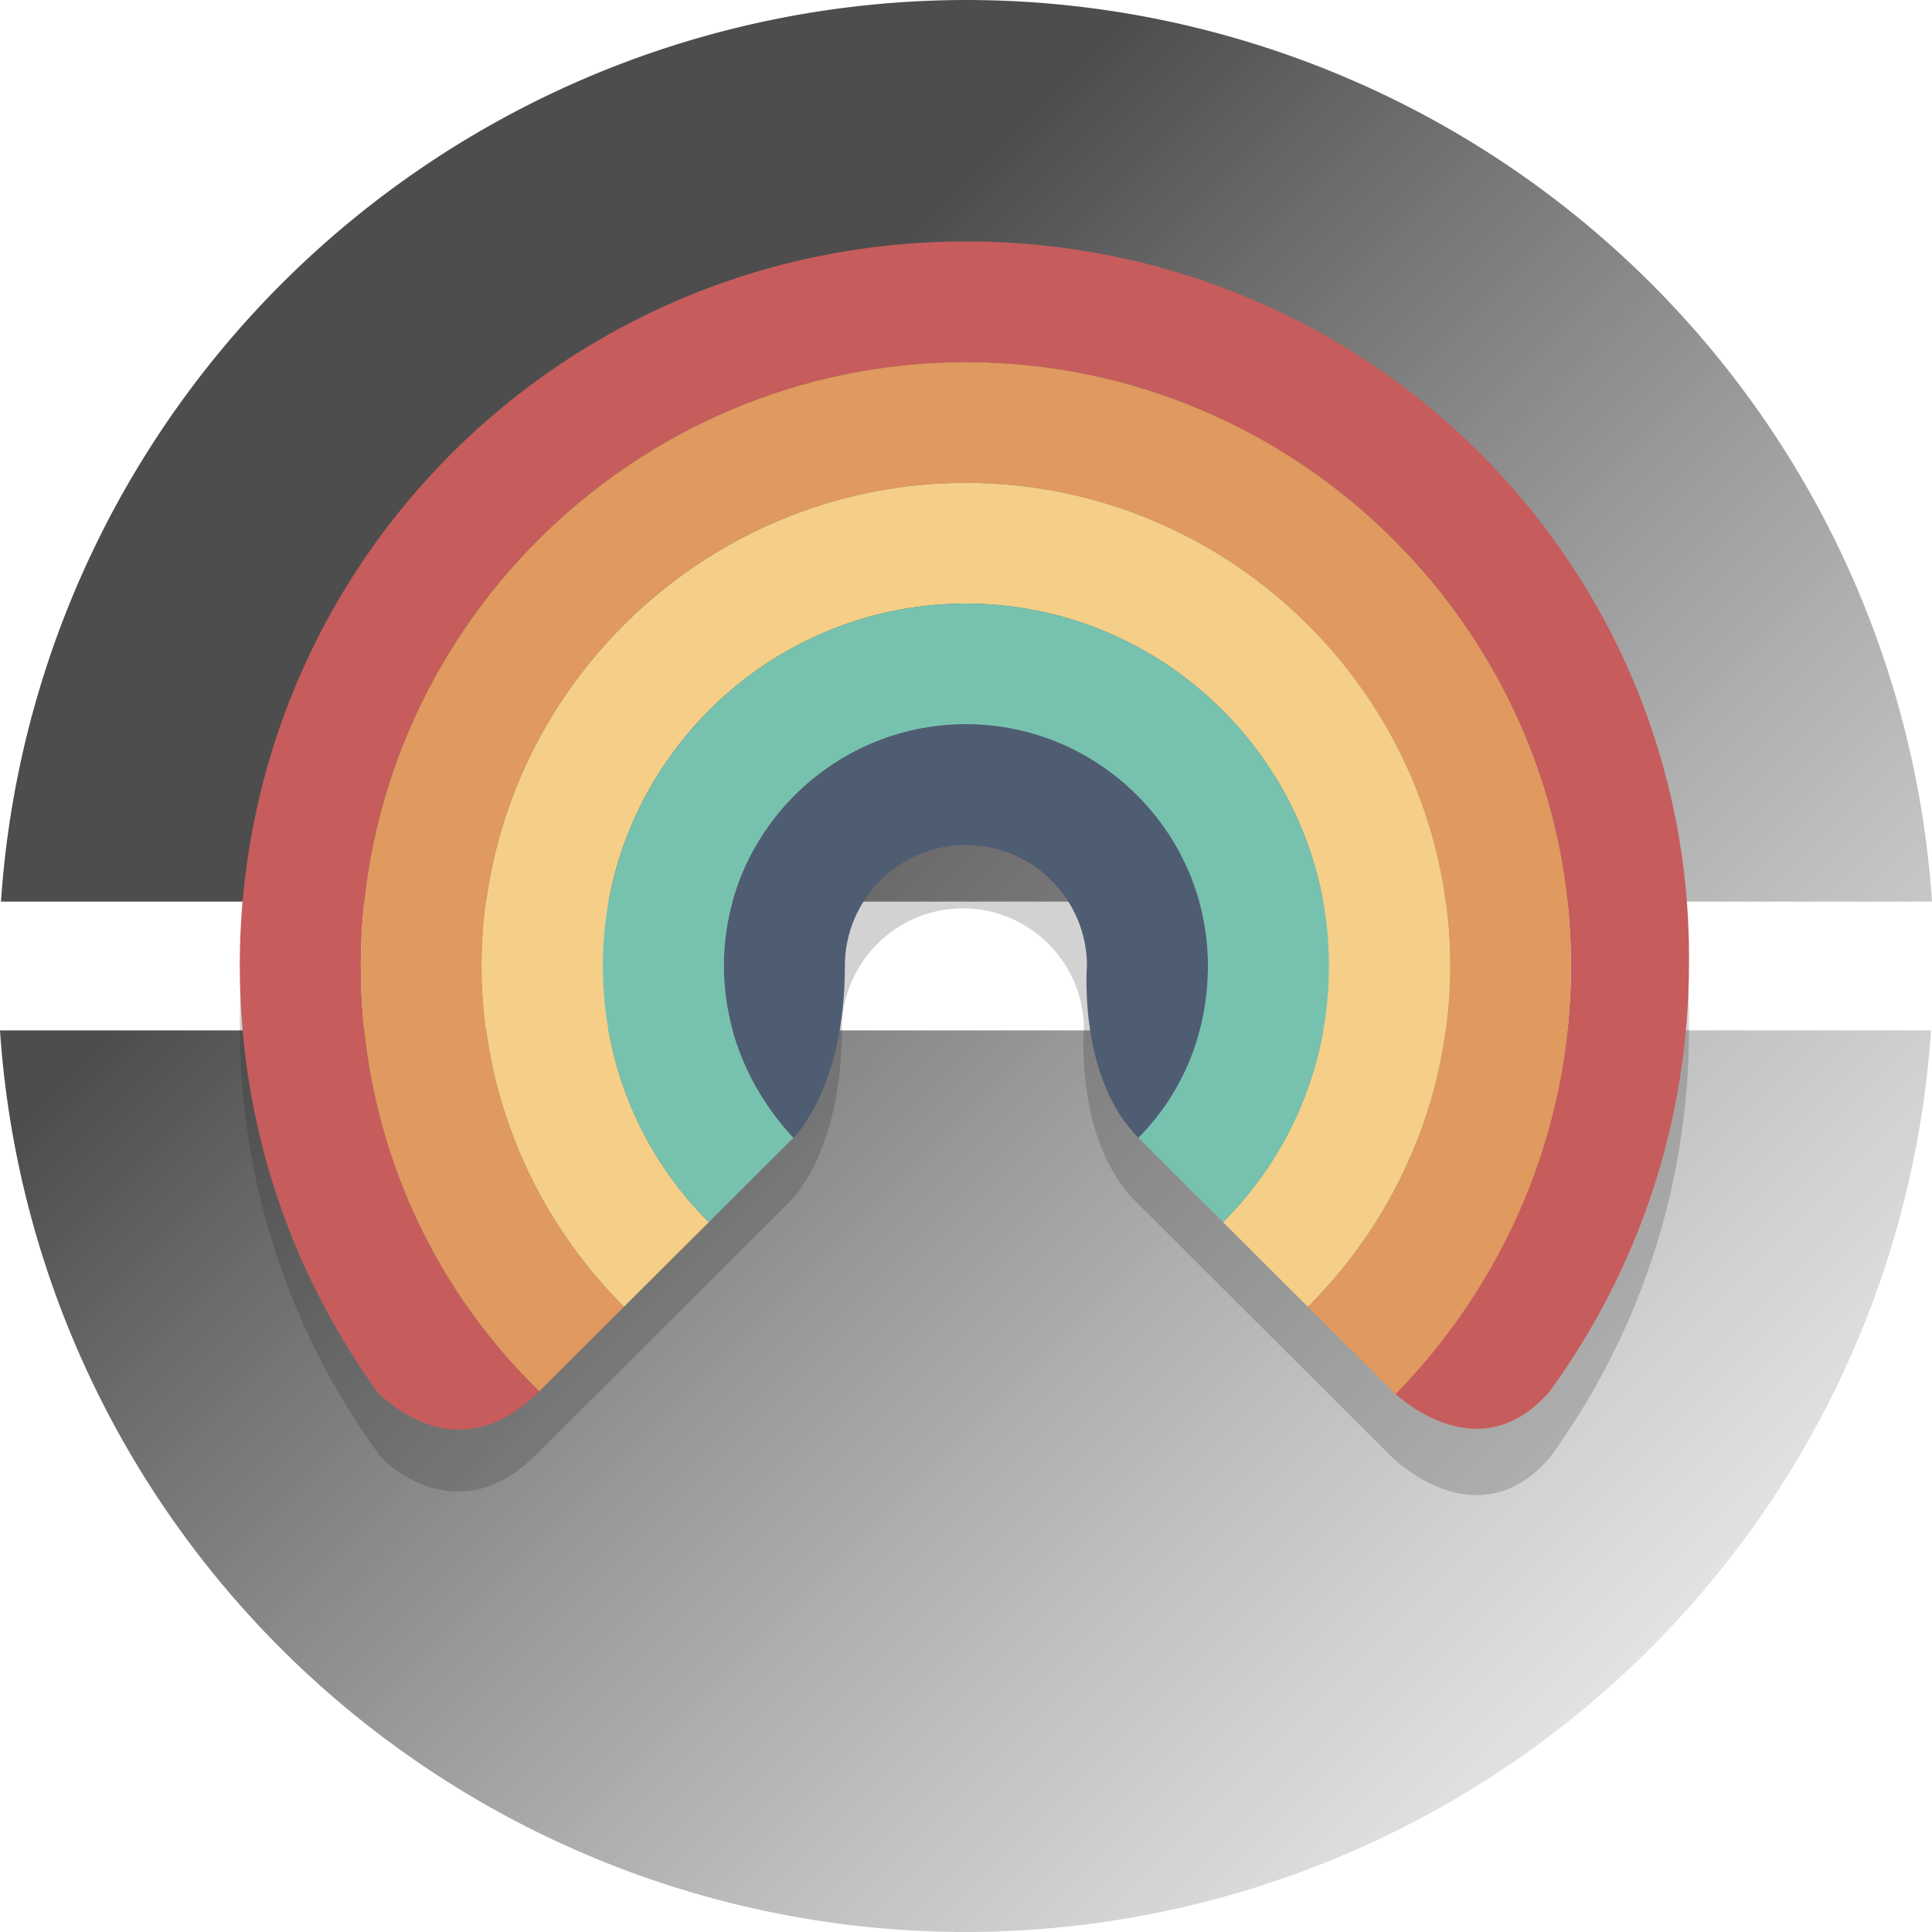 <?xml version="1.0" encoding="UTF-8" standalone="no"?>
<svg
   version="1.1"
   x="0px"
   y="0px"
   viewBox="0 0 100 100"
   xml:space="preserve"
   id="svg36"
   sodipodi:docname="ico_optique2.svg"
   width="100"
   height="100"
   inkscape:version="1.3 (0e150ed6c4, 2023-07-21)"
   xmlns:inkscape="http://www.inkscape.org/namespaces/inkscape"
   xmlns:sodipodi="http://sodipodi.sourceforge.net/DTD/sodipodi-0.dtd"
   xmlns:xlink="http://www.w3.org/1999/xlink"
   xmlns="http://www.w3.org/2000/svg"
   xmlns:svg="http://www.w3.org/2000/svg"
   xmlns:rdf="http://www.w3.org/1999/02/22-rdf-syntax-ns#"
   xmlns:cc="http://creativecommons.org/ns#"
   xmlns:dc="http://purl.org/dc/elements/1.1/"><defs
   id="defs40"><linearGradient
   id="linearGradient1"
   inkscape:collect="always"><stop
     style="stop-color:#4d4d4d;stop-opacity:1;"
     offset="0.297"
     id="stop1" /><stop
     style="stop-color:#808080;stop-opacity:0;"
     offset="1"
     id="stop2" /></linearGradient>&#10;	&#10;	&#10;	&#10;&#10;		&#10;		&#10;		&#10;		&#10;		&#10;	&#10;		&#10;	<linearGradient
   inkscape:collect="always"
   xlink:href="#linearGradient1"
   id="linearGradient2"
   x1="0"
   y1="0"
   x2="100"
   y2="100"
   gradientUnits="userSpaceOnUse" /></defs><sodipodi:namedview
   pagecolor="#ffffff"
   bordercolor="#666666"
   borderopacity="1"
   objecttolerance="10"
   gridtolerance="10"
   guidetolerance="10"
   inkscape:pageopacity="0"
   inkscape:pageshadow="2"
   inkscape:window-width="1280"
   inkscape:window-height="961"
   id="namedview38"
   showgrid="true"
   inkscape:zoom="3.7633333"
   inkscape:cx="77.325067"
   inkscape:cy="71.612047"
   inkscape:window-x="-8"
   inkscape:window-y="-8"
   inkscape:window-maximized="1"
   inkscape:current-layer="svg36"
   inkscape:document-rotation="0"
   inkscape:showpageshadow="2"
   inkscape:pagecheckerboard="0"
   inkscape:deskcolor="#d1d1d1"><inkscape:grid
     type="xygrid"
     id="grid39"
     originx="0"
     originy="0"
     spacingy="1"
     spacingx="1"
     units="px"
     visible="true" /></sodipodi:namedview>&#10;<style
   type="text/css"
   id="style2">&#10;	.st0{fill:#E0E0D1;}&#10;	.st1{opacity:0.2;}&#10;	.st2{fill:#231F20;}&#10;	.st3{fill:#C75C5C;}&#10;	.st4{fill:#E0995E;}&#10;	.st5{fill:#F5CF87;}&#10;	.st6{fill:#76C2AF;}&#10;	.st7{fill:#4F5D73;}&#10;</style>&#10;&#10;<path
   inkscape:connector-curvature="0"
   id="circle4"
   d="M 50,0 A 50.117,50 0 0 0 0.051,46.668 H 100 A 50.117,50 0 0 0 50,0 Z M 0,53.332 A 50.117,50 0 0 0 50,100 50.117,50 0 0 0 99.949,53.332 Z"
   style="fill:url(#linearGradient2);stroke-width:1.564;fill-opacity:1" /><g
   id="g1"><g
     class="st1"
     id="g10"
     transform="matrix(1.566,0,0,1.562,-0.117,0)"
     style="opacity:0.2">&#10;		<path
   class="st2"
   d="M 32,10 C 18.7,10 8,20.7 8,34 c 0,5.3 1.7,10.2 4.6,14.2 0.2,0.3 2.6,2.6 5.2,0 l 2.8,-2.8 2.8,-2.8 2.8,-2.8 c 0,0 1.7,-1.6 1.7,-5.7 0,-2.2 1.8,-4 4,-4 2.2,0 4,1.8 4,4 0,0 -0.3,3.7 1.7,5.7 l 2.1,2.1 c 0.2,0.2 0.5,0.5 0.7,0.7 0.7,0.7 1.4,1.4 2.1,2.1 l 0.7,0.7 1.8,1.8 c 0.3,0.3 0.6,0.6 0.8,0.8 l 0.3,0.3 c 0,0 2.8,2.8 5.2,0 2.9,-4 4.6,-8.9 4.6,-14.2 C 56,20.7 45.3,10 32,10 Z"
   id="path8"
   inkscape:connector-curvature="0"
   style="fill:#231f20" />&#10;	</g><g
     id="g14"
     transform="matrix(1.566,0,0,1.562,-0.117,0)">&#10;			<path
   class="st3"
   d="M 17.9,46.1 C 14.2,42.5 12,37.5 12,32 12,21 21,12 32,12 c 11,0 20,9 20,20 0,5.5 -2.2,10.5 -5.9,14.1 0,0 2.8,2.8 5.2,0 2.9,-4 4.6,-8.9 4.6,-14.2 C 56,18.7 45.3,8 32,8 18.7,8 8,18.7 8,32 c 0,5.3 1.7,10.2 4.6,14.2 0.3,0.2 2.6,2.6 5.3,-0.1 z"
   id="path12"
   inkscape:connector-curvature="0"
   style="fill:#c75c5c" />&#10;		</g><g
     id="g18"
     transform="matrix(1.566,0,0,1.562,-0.117,0)">&#10;			<path
   class="st4"
   d="m 32,12 c -11,0 -20,9 -20,20 0,5.5 2.2,10.5 5.9,14.1 l 2.8,-2.8 C 17.8,40.4 16,36.4 16,32 c 0,-8.8 7.2,-16 16,-16 8.8,0 16,7.2 16,16 0,4.4 -1.8,8.4 -4.7,11.3 l 1.8,1.8 c 0.3,0.3 0.6,0.6 0.8,0.8 l 0.3,0.3 C 49.8,42.5 52,37.5 52,32 52,21 43,12 32,12 Z"
   id="path16"
   inkscape:connector-curvature="0"
   style="fill:#e0995e" />&#10;		</g><g
     id="g22"
     transform="matrix(1.566,0,0,1.562,-0.117,0)">&#10;			<path
   class="st5"
   d="m 32,16 c -8.8,0 -16,7.2 -16,16 0,4.4 1.8,8.4 4.7,11.3 l 2.8,-2.8 C 21.3,38.3 20,35.3 20,32 c 0,-6.6 5.4,-12 12,-12 6.6,0 12,5.4 12,12 0,3.3 -1.3,6.3 -3.5,8.5 0.7,0.7 1.4,1.4 2.1,2.1 l 0.7,0.7 C 46.2,40.4 48,36.4 48,32 48,23.2 40.8,16 32,16 Z"
   id="path20"
   inkscape:connector-curvature="0"
   style="fill:#f5cf87" />&#10;		</g><g
     id="g26"
     transform="matrix(1.566,0,0,1.562,-0.117,0)">&#10;			<path
   class="st6"
   d="m 32,20 c -6.6,0 -12,5.4 -12,12 0,3.3 1.3,6.3 3.5,8.5 l 2.8,-2.8 C 24.9,36.2 24,34.2 24,32 c 0,-4.4 3.6,-8 8,-8 4.4,0 8,3.6 8,8 0,2.2 -0.9,4.2 -2.3,5.7 l 2.1,2.1 C 40,40 40.3,40.3 40.5,40.5 42.7,38.3 44,35.3 44,32 44,25.4 38.6,20 32,20 Z"
   id="path24"
   inkscape:connector-curvature="0"
   style="fill:#76c2af" />&#10;		</g><g
     id="g30"
     transform="matrix(1.566,0,0,1.562,-0.117,0)">&#10;			<path
   class="st7"
   d="m 32,24 c -4.4,0 -8,3.6 -8,8 0,2.2 0.9,4.2 2.3,5.7 0,0 1.7,-1.6 1.7,-5.7 0,-2.2 1.8,-4 4,-4 2.2,0 4,1.8 4,4 0,0 -0.3,3.7 1.7,5.7 1.4,-1.4 2.3,-3.4 2.3,-5.7 0,-4.4 -3.6,-8 -8,-8 z"
   id="path28"
   inkscape:connector-curvature="0"
   style="fill:#4f5d73" />&#10;		</g></g><g
   id="Layer_2"
   transform="matrix(0.333,0,0,0.333,6.191,50)">&#10;</g>&#10;</svg>
